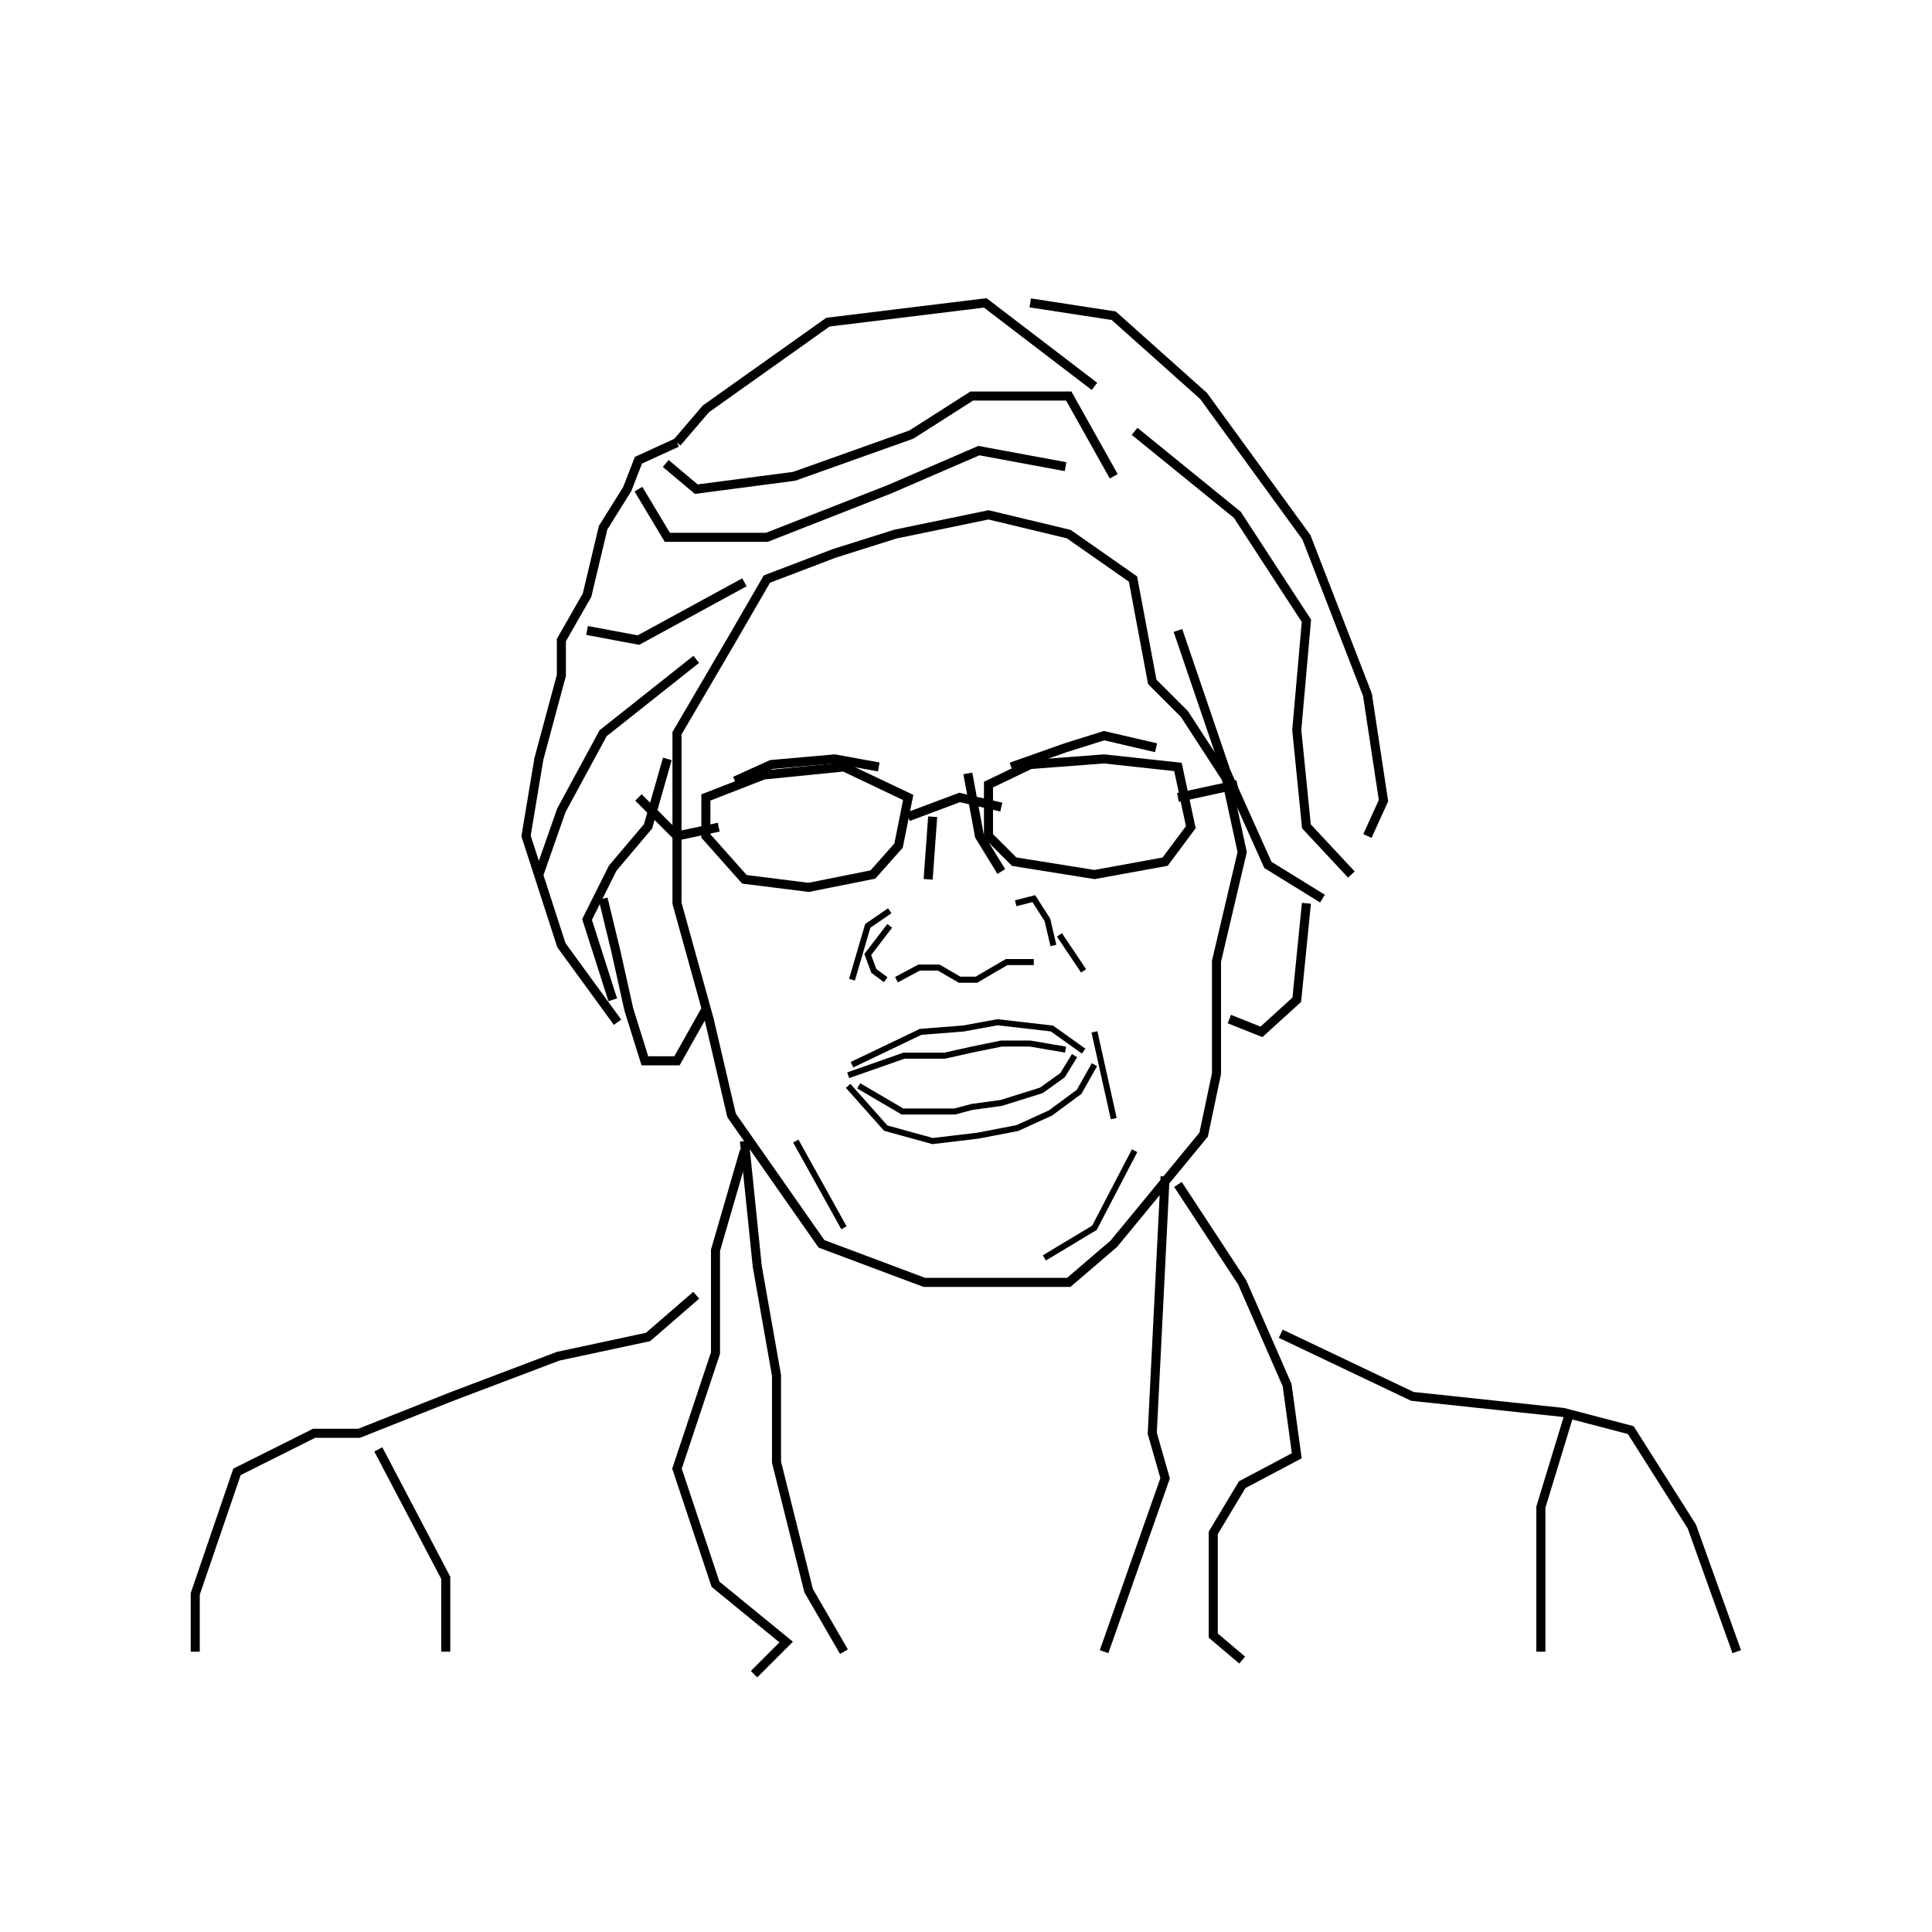 <?xml version="1.0" encoding="UTF-8" standalone="no"?>
<!DOCTYPE svg PUBLIC "-//W3C//DTD SVG 1.1//EN" "http://www.w3.org/Graphics/SVG/1.1/DTD/svg11.dtd">
<svg version="1.1" xmlns="http://www.w3.org/2000/svg" xmlns:xlink="http://www.w3.org/1999/xlink" preserveAspectRatio="xMidYMid meet" viewBox="0 0 640 640" width="640" height="640"><defs><path d="M224.26 242.89L242.34 212.04L254.04 191.82L276.38 183.31L296.6 176.93L327.45 170.55L354.04 176.93L375.32 191.82L381.7 225.87L392.34 236.51L406.17 257.78L411.49 282.25L402.98 318.42L402.98 355.65L398.72 375.87L368.94 412.04L354.04 424.8L306.17 424.8L272.13 412.04L242.34 369.48L234.89 337.57L224.26 299.22L224.26 270.55L224.26 242.89Z" id="ceZfrgYBA"></path><path d="M279.57 406.72L263.62 377.99" id="f2Joi2cwll"></path><path d="M368.94 370.55L362.55 341.82" id="b56X9zkL"></path><path d="M279.57 547.14L267.87 526.93L257.23 484.38L257.23 455.65L250.85 419.48L246.6 377.99" id="ap5XINw19"></path><path d="M365.74 547.14L385.96 489.7L381.7 474.8L385.96 389.7" id="c20UfQN6kF"></path><path d="M249.79 554.59L260.43 543.95L237.02 524.8L224.26 486.51L237.02 448.21L237.02 414.17L246.6 381.19" id="fhtVuj2xA"></path><path d="M411.49 549.92L401.91 541.82L401.91 520.55L401.91 507.78L411.49 491.82L429.57 482.25L426.38 458.85L411.49 424.8L390.21 392.36" id="j4xaMqOQUw"></path><path d="M64.68 547.14L64.68 527.99L78.51 487.57L104.04 474.8L118.94 474.8L149.79 462.57L184.89 449.27L214.68 442.89L230.64 429.06" id="b2frwS7OWv"></path><path d="M147.66 547.14L147.66 522.68L125.32 480.12" id="a1HlJFVGV5"></path><path d="M575.32 547.14L560.43 505.65L540.21 473.74L517.87 467.89L467.87 462.57L424.26 441.82" id="f1LeNtI1FP"></path><path d="M510.43 547.14L510.43 531.19L510.43 499.27L520 467.89" id="e3O3A3e35Y"></path><path d="M199.79 297.68L204.04 315.23L208.3 334.38L213.62 351.4L224.26 351.4L233.83 334.38" id="b9yMnWtOXh"></path><path d="M202.98 331.19L194.47 304.59L202.98 287.57L214.68 273.74L221.06 251.4" id="b40lRIvg46"></path><path d="M438.09 297.68L420 286.51L406.17 255.65L390.21 208.85" id="aIVUJTQ2O"></path><path d="M407.23 337.57L417.87 341.82L429.57 331.19L432.77 299.22" id="eNpxIi7x7"></path><path d="M194.47 208.85L211.49 212.04L246.6 192.89" id="d1YqWeYpma"></path><path d="M220.53 153.53L230.64 162.04L263.09 157.78L301.91 143.95L321.91 131.19L354.04 131.19L368.94 157.78" id="ef6GIen9b"></path><path d="M447.66 289.7L432.77 273.74L429.57 241.82L432.77 205.65L409.89 170.55L375.85 142.89" id="b1eRHVxyja"></path><path d="M178.51 289.7L185.96 268.42L199.79 242.89L230.64 218.42" id="gOIita4o4"></path><path d="M224.26 146.61L233.83 135.44L274.26 106.72L326.38 100.34L362.55 127.99" id="g1Y5DBI4Nb"></path><path d="M211.49 162.04L221.06 177.99L254.04 177.99L294.73 162.04L324.26 149.27L352.98 154.59" id="bPBmRzg36"></path><path d="M452.98 276.93L458.3 265.23L452.98 230.12L432.77 177.99L398.72 131.19L368.94 104.59L341.28 100.34" id="b1oYWQlU2H"></path><path d="M204.57 338.63L185.96 313.1L174.26 276.93L178.51 251.4L185.96 223.74L185.96 212.04L194.47 197.14L199.79 174.8L207.77 162.04L211.49 152.46L224.26 146.61" id="g1SG4xIzb"></path><path d="M331.7 267.36L317.87 264.17L300.85 270.55" id="e8Uws6Eri0"></path><path d="M279.57 254.06L252.98 256.72L233.83 264.17L233.83 276.93L246.6 291.29L267.87 293.95L289.15 289.7L297.66 280.12L300.85 264.17L279.57 254.06Z" id="b5NqybtbD"></path><path d="M365.74 251.4L390.21 254.06L394.47 274.01L385.96 285.44L362.55 289.7L335.96 285.44L327.45 276.93L327.45 259.91L341.28 253.26L365.74 251.4Z" id="aHBaYs9XB"></path><path d="M211.49 264.17L224.26 276.93L238.09 274.01" id="baOx9xyoqe"></path><path d="M409.89 259.91L390.21 264.17" id="h5gyRReRv0"></path><path d="M362.55 352.7L357.46 361.7L347.96 368.7L336.96 373.7L323.96 376.2L308.96 377.99L293.4 373.7L280.96 359.7" id="h3uY0H2rc0"></path><path d="M355.96 349.7L351.96 356.19L344.96 361.2L331.7 365.35L321.91 366.7L316.28 368.2L298.96 368.2L284.46 359.7" id="anjRxutnV"></path><path d="M352.98 347.7L341.28 345.7L331.7 345.7L321.91 347.7L312.96 349.7L299.46 349.7L280.96 356.19" id="c54CALcHM3"></path><path d="M358.96 348.2L348.46 340.7L330.46 338.63L319.16 340.7L304.96 341.82L282.23 352.7" id="b1i8qncI6h"></path><path d="M342.46 318.7L338.46 318.7L333.46 318.7L327.45 322.2L323.46 324.54L317.87 324.54L310.96 320.52L304.46 320.52L296.96 324.54" id="e9YFZ3MnI"></path><path d="M293.4 324.54L289.46 321.62L287.46 316.2L294.73 306.7" id="b3ZtmTLvS5"></path><path d="M348.96 313.2L346.96 304.7L342.46 297.68L336.46 299.22" id="bh5iwvpPk"></path><path d="M358.96 321.62L350.96 309.7" id="d6cwAAfJxv"></path><path d="M282.23 324.54L287.46 306.7L294.73 301.7" id="ahApmLEGO"></path><path d="M382.96 247.7L365.74 243.7L352.98 247.7L334.96 254.06" id="bmwofuawk"></path><path d="M243.46 258.7L255.46 253.26L276.46 251.4L291.1 254.06" id="ho5xMA0Gf"></path><path d="M308.96 270.55L307.46 291.29" id="bhw9s6sRi"></path><path d="M320.6 256.2L324.46 276.93L331.7 288.7" id="a7lU1W4rH"></path><path d="M345.96 416.7L362.55 406.72L375.85 381.19" id="b8PHdTCr"></path></defs><g><g><g><g><use xlink:href="#ceZfrgYBA" opacity="1" fill-opacity="0" stroke="#000000" stroke-width="3" stroke-opacity="1"></use></g></g><g><g><use xlink:href="#f2Joi2cwll" opacity="1" fill-opacity="0" stroke="#000000" stroke-width="2" stroke-opacity="1"></use></g></g><g><g><use xlink:href="#b56X9zkL" opacity="1" fill-opacity="0" stroke="#000000" stroke-width="2" stroke-opacity="1"></use></g></g><g><g><use xlink:href="#ap5XINw19" opacity="1" fill-opacity="0" stroke="#000000" stroke-width="3" stroke-opacity="1"></use></g></g><g><g><use xlink:href="#c20UfQN6kF" opacity="1" fill-opacity="0" stroke="#000000" stroke-width="3" stroke-opacity="1"></use></g></g><g><g><use xlink:href="#fhtVuj2xA" opacity="1" fill-opacity="0" stroke="#000000" stroke-width="3" stroke-opacity="1"></use></g></g><g><g><use xlink:href="#j4xaMqOQUw" opacity="1" fill-opacity="0" stroke="#000000" stroke-width="3" stroke-opacity="1"></use></g></g><g><g><use xlink:href="#b2frwS7OWv" opacity="1" fill-opacity="0" stroke="#000000" stroke-width="3" stroke-opacity="1"></use></g></g><g><g><use xlink:href="#a1HlJFVGV5" opacity="1" fill-opacity="0" stroke="#000000" stroke-width="3" stroke-opacity="1"></use></g></g><g><g><use xlink:href="#f1LeNtI1FP" opacity="1" fill-opacity="0" stroke="#000000" stroke-width="3" stroke-opacity="1"></use></g></g><g><g><use xlink:href="#e3O3A3e35Y" opacity="1" fill-opacity="0" stroke="#000000" stroke-width="3" stroke-opacity="1"></use></g></g><g><g><use xlink:href="#b9yMnWtOXh" opacity="1" fill-opacity="0" stroke="#000000" stroke-width="3" stroke-opacity="1"></use></g></g><g><g><use xlink:href="#b40lRIvg46" opacity="1" fill-opacity="0" stroke="#000000" stroke-width="3" stroke-opacity="1"></use></g></g><g><g><use xlink:href="#aIVUJTQ2O" opacity="1" fill-opacity="0" stroke="#000000" stroke-width="3" stroke-opacity="1"></use></g></g><g><g><use xlink:href="#eNpxIi7x7" opacity="1" fill-opacity="0" stroke="#000000" stroke-width="3" stroke-opacity="1"></use></g></g><g><g><use xlink:href="#d1YqWeYpma" opacity="1" fill-opacity="0" stroke="#000000" stroke-width="3" stroke-opacity="1"></use></g></g><g><g><use xlink:href="#ef6GIen9b" opacity="1" fill-opacity="0" stroke="#000000" stroke-width="3" stroke-opacity="1"></use></g></g><g><g><use xlink:href="#b1eRHVxyja" opacity="1" fill-opacity="0" stroke="#000000" stroke-width="3" stroke-opacity="1"></use></g></g><g><g><use xlink:href="#gOIita4o4" opacity="1" fill-opacity="0" stroke="#000000" stroke-width="3" stroke-opacity="1"></use></g></g><g><g><use xlink:href="#g1Y5DBI4Nb" opacity="1" fill-opacity="0" stroke="#000000" stroke-width="3" stroke-opacity="1"></use></g></g><g><g><use xlink:href="#bPBmRzg36" opacity="1" fill-opacity="0" stroke="#000000" stroke-width="3" stroke-opacity="1"></use></g></g><g><g><use xlink:href="#b1oYWQlU2H" opacity="1" fill-opacity="0" stroke="#000000" stroke-width="3" stroke-opacity="1"></use></g></g><g><g><use xlink:href="#g1SG4xIzb" opacity="1" fill-opacity="0" stroke="#000000" stroke-width="3" stroke-opacity="1"></use></g></g><g><g><use xlink:href="#e8Uws6Eri0" opacity="1" fill-opacity="0" stroke="#000000" stroke-width="3" stroke-opacity="1"></use></g></g><g><g><use xlink:href="#b5NqybtbD" opacity="1" fill-opacity="0" stroke="#000000" stroke-width="3" stroke-opacity="1"></use></g></g><g><g><use xlink:href="#aHBaYs9XB" opacity="1" fill-opacity="0" stroke="#000000" stroke-width="3" stroke-opacity="1"></use></g></g><g><g><use xlink:href="#baOx9xyoqe" opacity="1" fill-opacity="0" stroke="#000000" stroke-width="3" stroke-opacity="1"></use></g></g><g><g><use xlink:href="#h5gyRReRv0" opacity="1" fill-opacity="0" stroke="#000000" stroke-width="3" stroke-opacity="1"></use></g></g><g><g><use xlink:href="#h3uY0H2rc0" opacity="1" fill-opacity="0" stroke="#000000" stroke-width="2" stroke-opacity="1"></use></g></g><g><g><use xlink:href="#anjRxutnV" opacity="1" fill-opacity="0" stroke="#000000" stroke-width="2" stroke-opacity="1"></use></g></g><g><g><use xlink:href="#c54CALcHM3" opacity="1" fill-opacity="0" stroke="#000000" stroke-width="2" stroke-opacity="1"></use></g></g><g><g><use xlink:href="#b1i8qncI6h" opacity="1" fill-opacity="0" stroke="#000000" stroke-width="2" stroke-opacity="1"></use></g></g><g><g><use xlink:href="#e9YFZ3MnI" opacity="1" fill-opacity="0" stroke="#000000" stroke-width="2" stroke-opacity="1"></use></g></g><g><g><use xlink:href="#b3ZtmTLvS5" opacity="1" fill-opacity="0" stroke="#000000" stroke-width="2" stroke-opacity="1"></use></g></g><g><g><use xlink:href="#bh5iwvpPk" opacity="1" fill-opacity="0" stroke="#000000" stroke-width="2" stroke-opacity="1"></use></g></g><g><g><use xlink:href="#d6cwAAfJxv" opacity="1" fill-opacity="0" stroke="#000000" stroke-width="2" stroke-opacity="1"></use></g></g><g><g><use xlink:href="#ahApmLEGO" opacity="1" fill-opacity="0" stroke="#000000" stroke-width="2" stroke-opacity="1"></use></g></g><g><g><use xlink:href="#bmwofuawk" opacity="1" fill-opacity="0" stroke="#000000" stroke-width="3" stroke-opacity="1"></use></g></g><g><g><use xlink:href="#ho5xMA0Gf" opacity="1" fill-opacity="0" stroke="#000000" stroke-width="3" stroke-opacity="1"></use></g></g><g><g><use xlink:href="#bhw9s6sRi" opacity="1" fill-opacity="0" stroke="#000000" stroke-width="3" stroke-opacity="1"></use></g></g><g><g><use xlink:href="#a7lU1W4rH" opacity="1" fill-opacity="0" stroke="#000000" stroke-width="3" stroke-opacity="1"></use></g></g><g><g><use xlink:href="#b8PHdTCr" opacity="1" fill-opacity="0" stroke="#000000" stroke-width="2" stroke-opacity="1"></use></g></g></g></g></svg>
